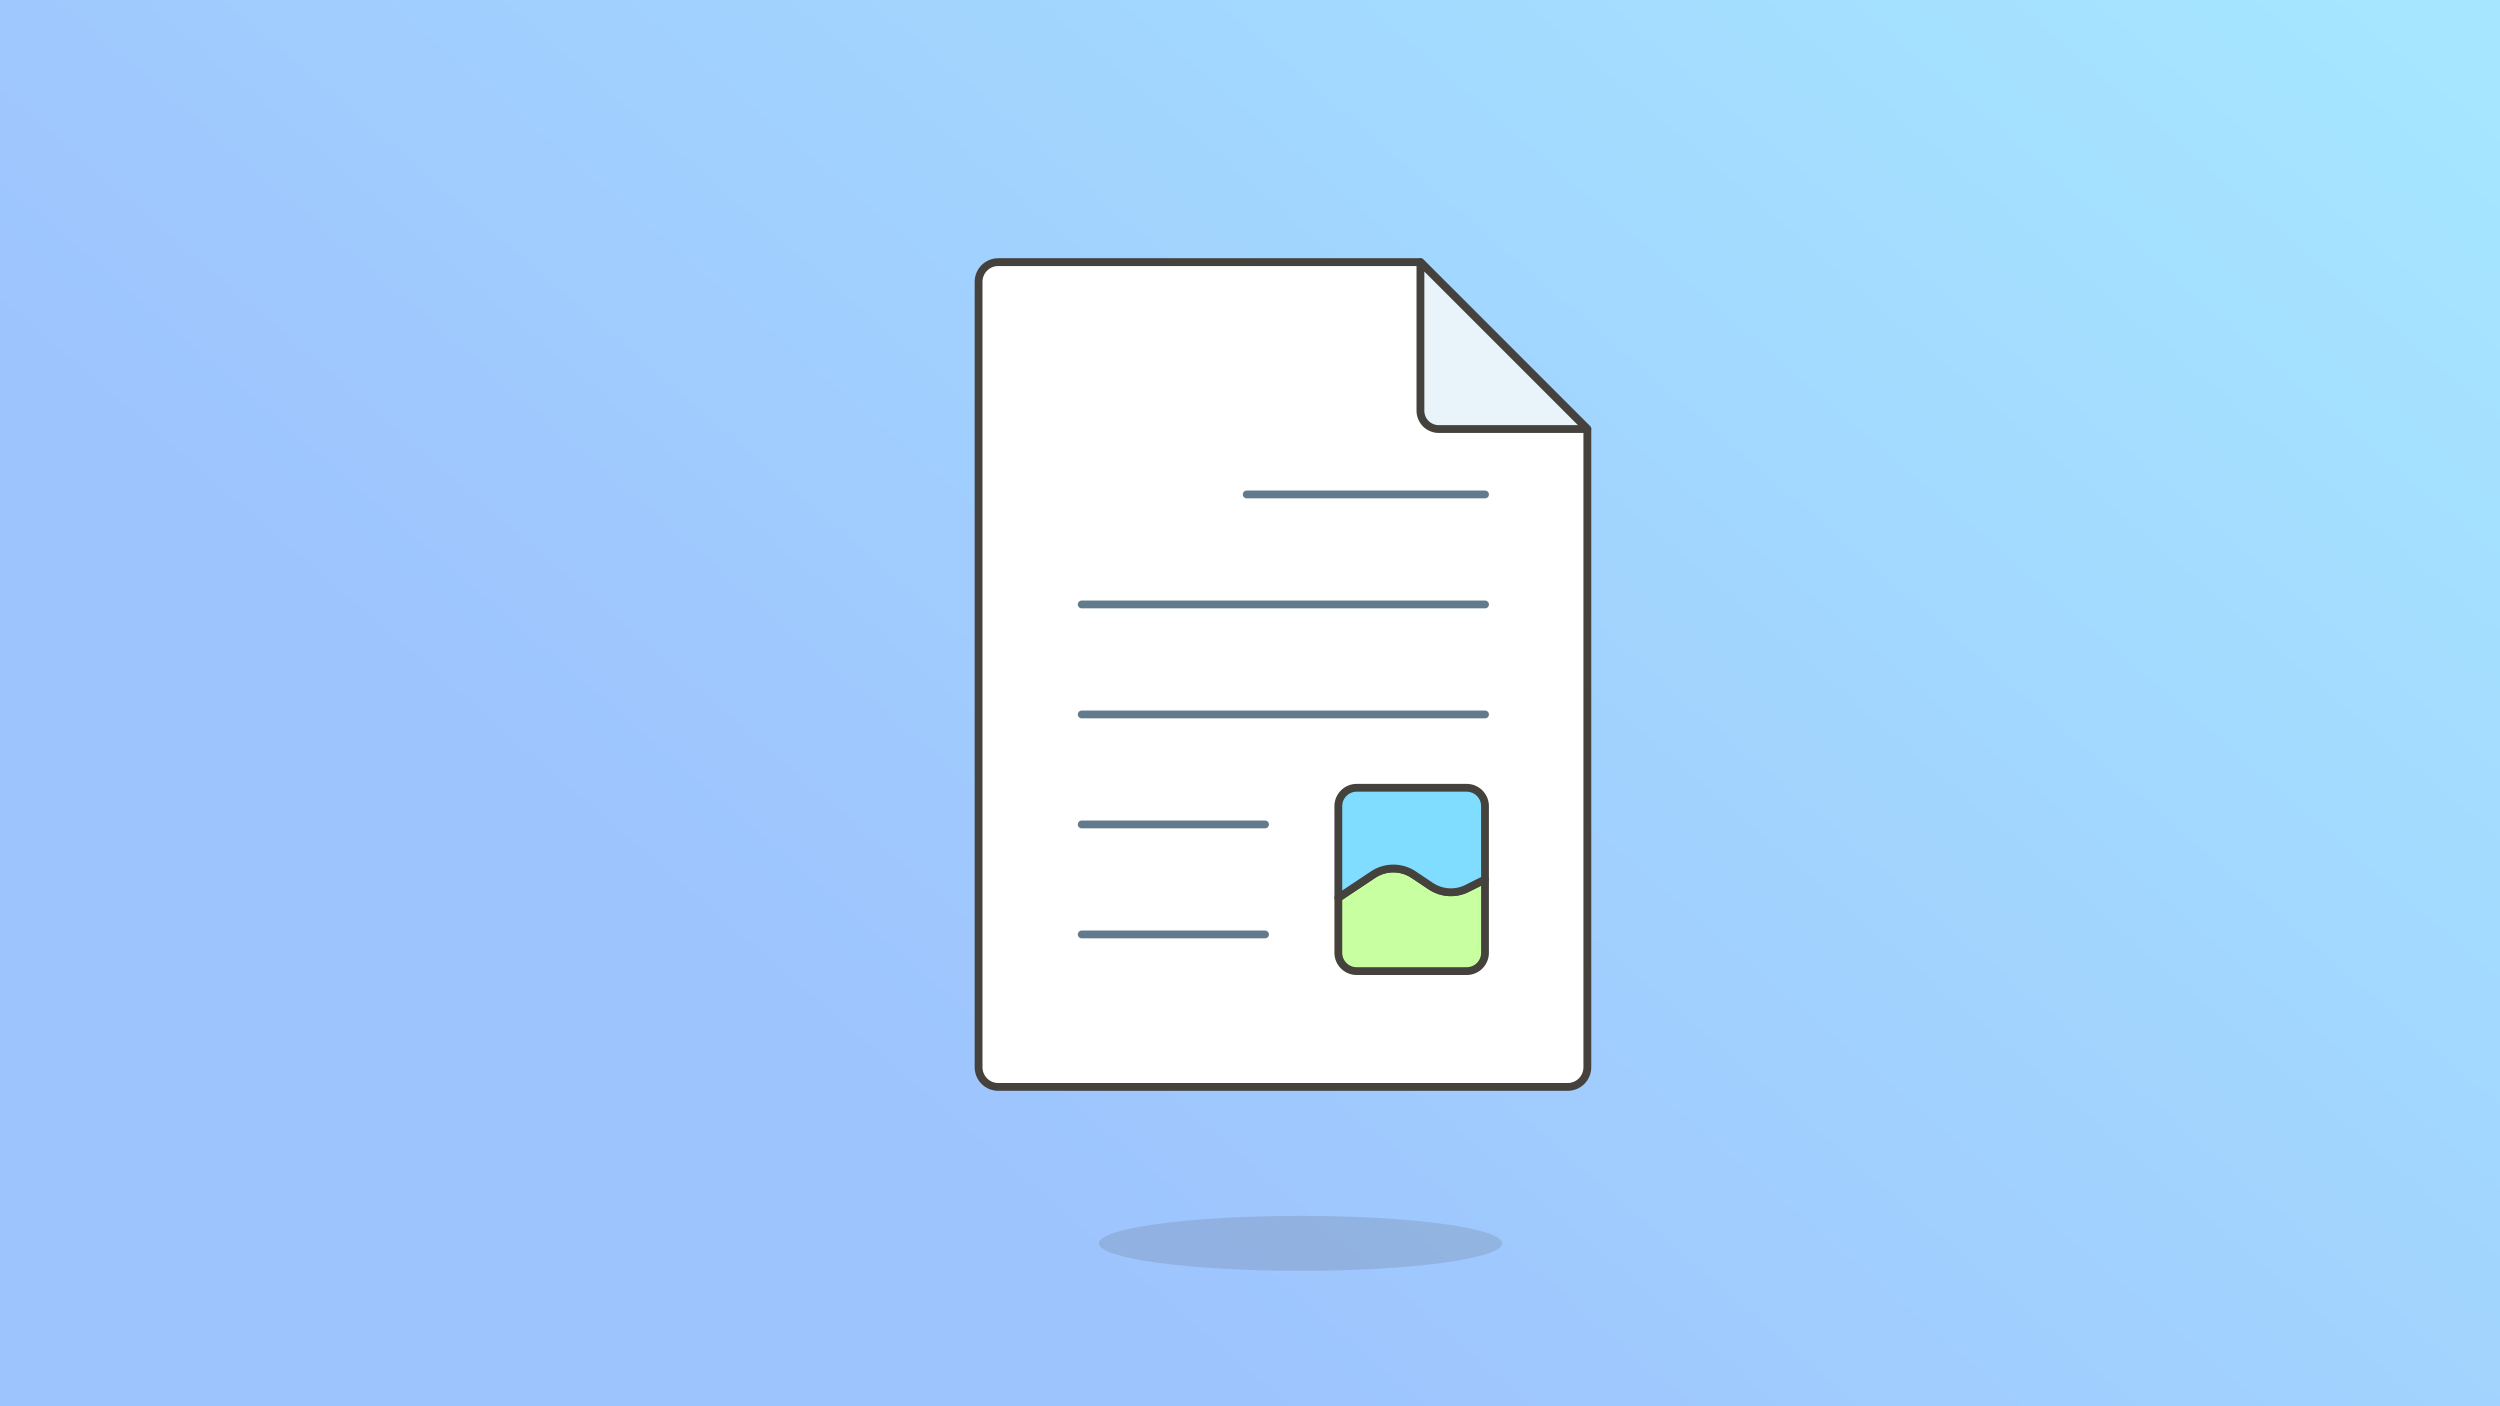 <svg width="480" height="270" viewBox="0 0 480 270" fill="none" xmlns="http://www.w3.org/2000/svg">
<rect x="0" y="0" width="480" height="270" fill="#333333" stroke="none"/>
<g clip-path="url(#clip0)">
<rect width="480" height="270" fill="url(#paint0_linear)"/>
<path d="M187.888 204.918C187.888 205.918 188.285 206.877 188.992 207.584C189.699 208.291 190.658 208.688 191.658 208.688H301.002C302.001 208.688 302.96 208.291 303.667 207.584C304.374 206.877 304.771 205.918 304.771 204.918V82.378L272.723 50.33H191.658C191.162 50.329 190.672 50.426 190.215 50.616C189.757 50.805 189.341 51.083 188.991 51.433C188.641 51.783 188.363 52.199 188.174 52.656C187.985 53.114 187.888 53.604 187.888 54.099V204.918Z" fill="white"/>
<path d="M187.888 204.918C187.888 205.918 188.285 206.877 188.992 207.584C189.699 208.291 190.658 208.688 191.658 208.688H301.002C302.001 208.688 302.96 208.291 303.667 207.584C304.374 206.877 304.771 205.918 304.771 204.918V82.378L272.723 50.33H191.658C191.162 50.329 190.672 50.426 190.215 50.616C189.757 50.805 189.341 51.083 188.991 51.433C188.641 51.783 188.363 52.199 188.174 52.656C187.985 53.114 187.888 53.604 187.888 54.099V204.918Z" stroke="#45413C" stroke-width="1.5" stroke-linecap="round" stroke-linejoin="round"/>
<path d="M304.771 82.378H276.243C275.31 82.378 274.414 82.007 273.754 81.347C273.094 80.686 272.723 79.791 272.723 78.858V50.33L304.771 82.378Z" fill="#E8F4FA" stroke="#45413C" stroke-width="1.5" stroke-linecap="round" stroke-linejoin="round"/>
<path opacity="0.15" d="M210.973 238.723C210.973 240.124 215.052 241.467 222.314 242.457C229.575 243.447 239.424 244.003 249.693 244.003C259.962 244.003 269.811 243.447 277.072 242.457C284.333 241.467 288.413 240.124 288.413 238.723C288.413 237.323 284.333 235.98 277.072 234.99C269.811 234 259.962 233.443 249.693 233.443C239.424 233.443 229.575 234 222.314 234.99C215.052 235.98 210.973 237.323 210.973 238.723Z" fill="#45413C"/>
<path d="M285.12 168.854V182.934C285.12 183.868 284.749 184.763 284.089 185.423C283.429 186.084 282.534 186.454 281.6 186.454H260.48C259.546 186.454 258.651 186.084 257.991 185.423C257.331 184.763 256.96 183.868 256.96 182.934V172.374L263.613 167.942C264.768 167.167 266.128 166.752 267.52 166.752C268.912 166.752 270.272 167.167 271.427 167.942L274.736 170.157C275.753 170.831 276.929 171.225 278.146 171.3C279.363 171.374 280.579 171.127 281.67 170.582L285.12 168.854Z" fill="#C8FFA1" stroke="#45413C" stroke-width="1.5" stroke-linecap="round" stroke-linejoin="round"/>
<path d="M239.366 94.934H285.126" stroke="#627B8C" stroke-width="1.5" stroke-linecap="round" stroke-linejoin="round"/>
<path d="M207.686 116.054H285.126" stroke="#627B8C" stroke-width="1.5" stroke-linecap="round" stroke-linejoin="round"/>
<path d="M207.686 137.174H285.126" stroke="#627B8C" stroke-width="1.5" stroke-linecap="round" stroke-linejoin="round"/>
<path d="M207.686 158.294H242.886" stroke="#627B8C" stroke-width="1.5" stroke-linecap="round" stroke-linejoin="round"/>
<path d="M207.686 179.414H242.886" stroke="#627B8C" stroke-width="1.5" stroke-linecap="round" stroke-linejoin="round"/>
<path d="M281.6 151.254C282.534 151.254 283.429 151.625 284.089 152.285C284.749 152.946 285.12 153.841 285.12 154.774V168.854L281.67 170.582C280.579 171.127 279.363 171.374 278.146 171.3C276.929 171.225 275.753 170.831 274.736 170.157L271.427 167.942C270.272 167.167 268.912 166.752 267.52 166.752C266.128 166.752 264.768 167.167 263.613 167.942L256.96 172.374V154.774C256.96 153.841 257.331 152.946 257.991 152.285C258.651 151.625 259.546 151.254 260.48 151.254H281.6Z" fill="#80DDFF" stroke="#45413C" stroke-width="1.5" stroke-linecap="round" stroke-linejoin="round"/>
</g>
<defs>
<linearGradient id="paint0_linear" x1="472" y1="-2.65879e-05" x2="240" y2="270" gradientUnits="userSpaceOnUse">
<stop stop-color="#A6E7FF"/>
<stop offset="1" stop-color="#9EC4FE"/>
</linearGradient>
<clipPath id="clip0">
<rect width="480" height="270" fill="white"/>
</clipPath>
</defs>
</svg>
